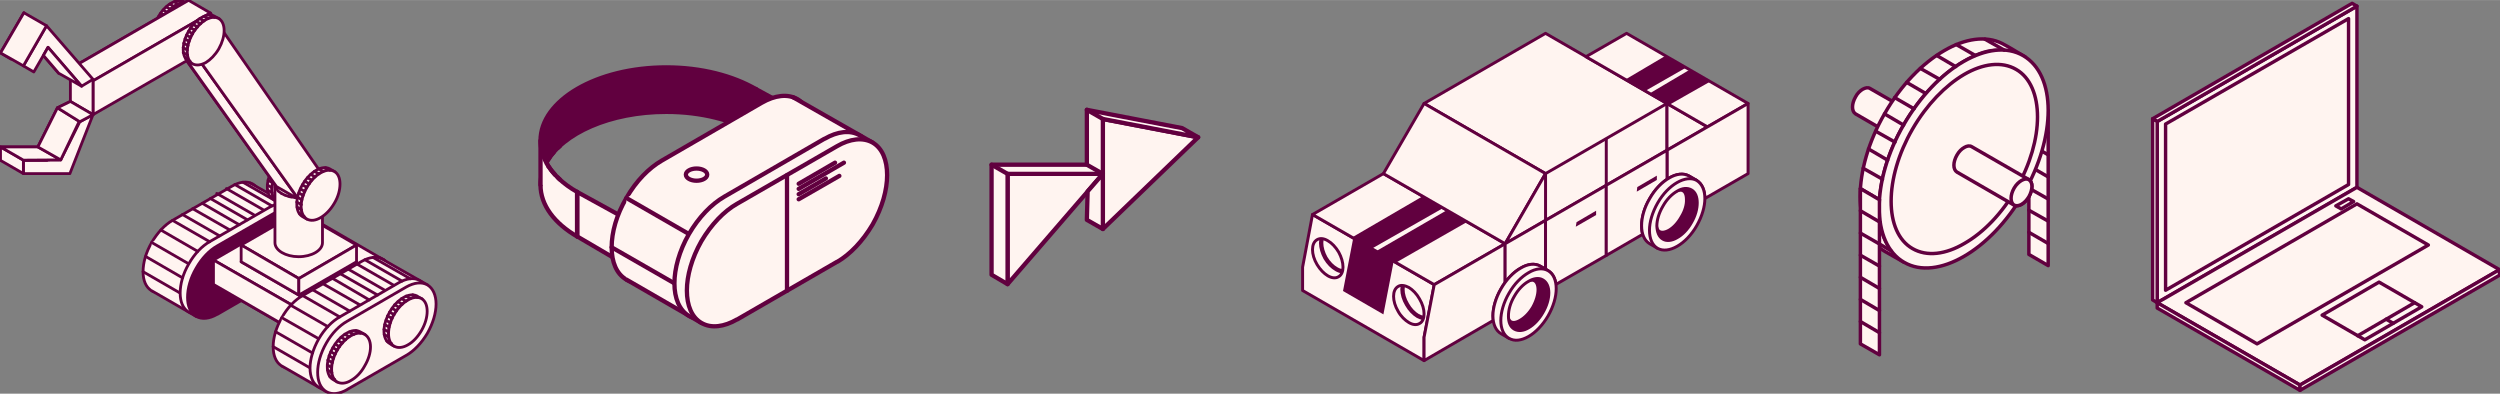 <?xml version="1.0" encoding="UTF-8"?>
<!DOCTYPE svg PUBLIC "-//W3C//DTD SVG 1.1//EN" "http://www.w3.org/Graphics/SVG/1.1/DTD/svg11.dtd">
<!-- Creator: CorelDRAW X7 -->
<svg xmlns="http://www.w3.org/2000/svg" xml:space="preserve" width="98.383mm" height="15.494mm" version="1.1" style="shape-rendering:geometricPrecision; text-rendering:geometricPrecision; image-rendering:optimizeQuality; fill-rule:evenodd; clip-rule:evenodd"
viewBox="0 0 9838 1549"
 xmlns:xlink="http://www.w3.org/1999/xlink">
 <rect x="0" y="0" width="9838" height="1549" fill="#808080" stroke="none"/>
 <defs>
  <style type="text/css">
   <![CDATA[
    .str11 {stroke:#61003F;stroke-width:16.93;stroke-linecap:round;stroke-linejoin:round}
    .str9 {stroke:#61003F;stroke-width:50.79;stroke-linecap:round;stroke-linejoin:round}
    .str17 {stroke:#61003F;stroke-width:11.65}
    .str35 {stroke:#61003F;stroke-width:13.48;stroke-linecap:round;stroke-linejoin:round}
    .str38 {stroke:#61003F;stroke-width:13.48;stroke-linecap:round;stroke-linejoin:round}
    .str37 {stroke:#61003F;stroke-width:13.48;stroke-linecap:round;stroke-linejoin:round}
    .str40 {stroke:#61003F;stroke-width:13.48;stroke-linecap:round;stroke-linejoin:round}
    .str36 {stroke:#61003F;stroke-width:13.48;stroke-linecap:round;stroke-linejoin:round}
    .str39 {stroke:#61003F;stroke-width:13.48;stroke-linecap:round;stroke-linejoin:round}
    .str52 {stroke:#61003F;stroke-width:11.1;stroke-linecap:round;stroke-linejoin:round}
    .str53 {stroke:#61003F;stroke-width:11.1;stroke-linecap:round;stroke-linejoin:round}
    .str77 {stroke:#61003F;stroke-width:11.11;stroke-linecap:round;stroke-linejoin:round}
    .str57 {stroke:#61003F;stroke-width:11.11;stroke-linecap:round;stroke-linejoin:round}
    .str90 {stroke:#61003F;stroke-width:11.11;stroke-linecap:round;stroke-linejoin:round}
    .str89 {stroke:#61003F;stroke-width:11.11;stroke-linecap:round;stroke-linejoin:round}
    .str91 {stroke:#61003F;stroke-width:11.11;stroke-linecap:round;stroke-linejoin:round}
    .str56 {stroke:#61003F;stroke-width:11.11;stroke-linecap:round;stroke-linejoin:round}
    .str58 {stroke:#61003F;stroke-width:11.11;stroke-linecap:round;stroke-linejoin:round}
    .str76 {stroke:#61003F;stroke-width:11.11;stroke-linecap:round;stroke-linejoin:round}
    .str78 {stroke:#61003F;stroke-width:11.11;stroke-linecap:round;stroke-linejoin:round}
    .str88 {stroke:#61003F;stroke-width:11.11;stroke-linecap:round;stroke-linejoin:round}
    .str45 {stroke:#61003F;stroke-width:11.11;stroke-linecap:round;stroke-linejoin:round}
    .str66 {stroke:#61003F;stroke-width:11.11;stroke-linecap:round;stroke-linejoin:round}
    .str67 {stroke:#61003F;stroke-width:11.11;stroke-linecap:round;stroke-linejoin:round}
    .str47 {stroke:#61003F;stroke-width:11.11;stroke-linecap:round;stroke-linejoin:round}
    .str51 {stroke:#61003F;stroke-width:11.11;stroke-linecap:round;stroke-linejoin:round}
    .str64 {stroke:#61003F;stroke-width:11.11;stroke-linecap:round;stroke-linejoin:round}
    .str63 {stroke:#61003F;stroke-width:11.11;stroke-linecap:round;stroke-linejoin:round}
    .str65 {stroke:#61003F;stroke-width:11.11;stroke-linecap:round;stroke-linejoin:round}
    .str48 {stroke:#61003F;stroke-width:11.11;stroke-linecap:round;stroke-linejoin:round}
    .str69 {stroke:#61003F;stroke-width:11.11;stroke-linecap:round;stroke-linejoin:round}
    .str49 {stroke:#61003F;stroke-width:11.11;stroke-linecap:round;stroke-linejoin:round}
    .str46 {stroke:#61003F;stroke-width:11.11;stroke-linecap:round;stroke-linejoin:round}
    .str54 {stroke:#61003F;stroke-width:11.11;stroke-linecap:round;stroke-linejoin:round}
    .str55 {stroke:#61003F;stroke-width:11.11;stroke-linecap:round;stroke-linejoin:round}
    .str82 {stroke:#61003F;stroke-width:11.11;stroke-linecap:round;stroke-linejoin:round}
    .str79 {stroke:#61003F;stroke-width:11.11;stroke-linecap:round;stroke-linejoin:round}
    .str70 {stroke:#61003F;stroke-width:11.11;stroke-linecap:round;stroke-linejoin:round}
    .str87 {stroke:#61003F;stroke-width:11.11;stroke-linecap:round;stroke-linejoin:round}
    .str85 {stroke:#61003F;stroke-width:11.11;stroke-linecap:round;stroke-linejoin:round}
    .str72 {stroke:#61003F;stroke-width:11.11;stroke-linecap:round;stroke-linejoin:round}
    .str84 {stroke:#61003F;stroke-width:11.11;stroke-linecap:round;stroke-linejoin:round}
    .str81 {stroke:#61003F;stroke-width:11.11;stroke-linecap:round;stroke-linejoin:round}
    .str74 {stroke:#61003F;stroke-width:11.11;stroke-linecap:round;stroke-linejoin:round}
    .str75 {stroke:#61003F;stroke-width:11.11;stroke-linecap:round;stroke-linejoin:round}
    .str59 {stroke:#61003F;stroke-width:11.11;stroke-linecap:round;stroke-linejoin:round}
    .str44 {stroke:#61003F;stroke-width:11.11;stroke-linecap:round;stroke-linejoin:round}
    .str60 {stroke:#61003F;stroke-width:11.11;stroke-linecap:round;stroke-linejoin:round}
    .str41 {stroke:#61003F;stroke-width:11.11;stroke-linecap:round;stroke-linejoin:round}
    .str42 {stroke:#61003F;stroke-width:11.11;stroke-linecap:round;stroke-linejoin:round}
    .str61 {stroke:#61003F;stroke-width:11.11;stroke-linecap:round;stroke-linejoin:round}
    .str62 {stroke:#61003F;stroke-width:11.11;stroke-linecap:round;stroke-linejoin:round}
    .str43 {stroke:#61003F;stroke-width:11.11;stroke-linecap:round;stroke-linejoin:round}
    .str86 {stroke:#61003F;stroke-width:11.11;stroke-linecap:round;stroke-linejoin:round}
    .str83 {stroke:#61003F;stroke-width:11.11;stroke-linecap:round;stroke-linejoin:round}
    .str71 {stroke:#61003F;stroke-width:11.11;stroke-linecap:round;stroke-linejoin:round}
    .str80 {stroke:#61003F;stroke-width:11.11;stroke-linecap:round;stroke-linejoin:round}
    .str73 {stroke:#61003F;stroke-width:11.11;stroke-linecap:round;stroke-linejoin:round}
    .str68 {stroke:#61003F;stroke-width:11.11;stroke-linecap:round;stroke-linejoin:round}
    .str50 {stroke:#61003F;stroke-width:11.11;stroke-linecap:round;stroke-linejoin:round}
    .str22 {stroke:#61003F;stroke-width:13.68;stroke-linecap:round;stroke-linejoin:round}
    .str33 {stroke:#61003F;stroke-width:13.68;stroke-linecap:round;stroke-linejoin:round}
    .str24 {stroke:#61003F;stroke-width:13.68;stroke-linecap:round;stroke-linejoin:round}
    .str27 {stroke:#61003F;stroke-width:13.68;stroke-linecap:round;stroke-linejoin:round}
    .str18 {stroke:#61003F;stroke-width:13.68;stroke-linecap:round;stroke-linejoin:round}
    .str20 {stroke:#61003F;stroke-width:13.68;stroke-linecap:round;stroke-linejoin:round}
    .str19 {stroke:#61003F;stroke-width:13.68;stroke-linecap:round;stroke-linejoin:round}
    .str21 {stroke:#61003F;stroke-width:13.68;stroke-linecap:round;stroke-linejoin:round}
    .str25 {stroke:#61003F;stroke-width:13.68;stroke-linecap:round;stroke-linejoin:round}
    .str26 {stroke:#61003F;stroke-width:13.68;stroke-linecap:round;stroke-linejoin:round}
    .str30 {stroke:#61003F;stroke-width:13.68;stroke-linecap:round;stroke-linejoin:round}
    .str31 {stroke:#61003F;stroke-width:13.68;stroke-linecap:round;stroke-linejoin:round}
    .str28 {stroke:#61003F;stroke-width:13.68;stroke-linecap:round;stroke-linejoin:round}
    .str29 {stroke:#61003F;stroke-width:13.68;stroke-linecap:round;stroke-linejoin:round}
    .str32 {stroke:#61003F;stroke-width:13.68;stroke-linecap:round;stroke-linejoin:round}
    .str23 {stroke:#61003F;stroke-width:13.68;stroke-linecap:round;stroke-linejoin:round}
    .str34 {stroke:#61003F;stroke-width:13.68;stroke-linecap:round;stroke-linejoin:round}
    .str7 {stroke:#61003F;stroke-width:11.65;stroke-linecap:round;stroke-linejoin:round}
    .str14 {stroke:#61003F;stroke-width:11.65;stroke-linecap:round;stroke-linejoin:round}
    .str5 {stroke:#61003F;stroke-width:11.65;stroke-linecap:round;stroke-linejoin:round}
    .str6 {stroke:#61003F;stroke-width:11.65;stroke-linecap:round;stroke-linejoin:round}
    .str4 {stroke:#61003F;stroke-width:11.65;stroke-linecap:round;stroke-linejoin:round}
    .str0 {stroke:#61003F;stroke-width:11.65;stroke-linecap:round;stroke-linejoin:round}
    .str3 {stroke:#61003F;stroke-width:11.65;stroke-linecap:round;stroke-linejoin:round}
    .str1 {stroke:#61003F;stroke-width:11.65;stroke-linecap:round;stroke-linejoin:round}
    .str2 {stroke:#61003F;stroke-width:11.65;stroke-linecap:round;stroke-linejoin:round}
    .str15 {stroke:#61003F;stroke-width:11.65;stroke-linecap:round;stroke-linejoin:round}
    .str10 {stroke:#61003F;stroke-width:11.65;stroke-linecap:round;stroke-linejoin:round}
    .str13 {stroke:#61003F;stroke-width:11.65;stroke-linecap:round;stroke-linejoin:round}
    .str12 {stroke:#61003F;stroke-width:11.65;stroke-linecap:round;stroke-linejoin:round}
    .str16 {stroke:#61003F;stroke-width:11.65;stroke-linecap:round;stroke-linejoin:round}
    .str8 {stroke:#61003F;stroke-width:11.65;stroke-linecap:round;stroke-linejoin:round}
    .fil1 {fill:none}
    .fil3 {fill:#61003F}
    .fil0 {fill:#FFF4F0}
    .fil2 {fill:white}
    .fil4 {fill:#61003F;fill-rule:nonzero}
   ]]>
  </style>
      <clipPath id="id0">
       <path d="M6600 935c-20,12 -41,15 -56,6 -16,-9 -23,-28 -24,-52 0,-23 8,-51 24,-78 15,-27 35,-47 56,-59 20,-12 40,-14 56,-5 16,9 23,28 23,51 0,23 -7,51 -23,78 -15,27 -36,48 -56,59z"/>
      </clipPath>
     <clipPath id="id1">
      <path d="M5225 1085c15,9 31,11 42,4 12,-6 18,-21 18,-38 0,-18 -6,-39 -17,-59 -12,-20 -27,-36 -43,-45 -15,-9 -30,-11 -42,-4 -12,7 -18,21 -18,39 0,18 6,39 18,59 12,20 27,35 42,44z"/>
     </clipPath>
     <clipPath id="id2">
      <path d="M5544 1269c15,9 30,11 42,4 12,-6 18,-21 18,-38 0,-18 -6,-39 -18,-59 -11,-20 -27,-36 -42,-45 -15,-8 -31,-11 -42,-4 -12,7 -18,21 -18,39 0,18 6,39 18,59 11,20 27,35 42,44z"/>
     </clipPath>
     <clipPath id="id3">
      <path d="M6015 1290c-20,12 -40,14 -56,5 -16,-9 -23,-28 -23,-51 0,-24 7,-51 23,-78 15,-27 36,-48 56,-59 20,-12 41,-15 56,-6 16,9 24,28 24,51 0,24 -8,52 -24,79 -15,26 -35,47 -56,59z"/>
     </clipPath>
 </defs>
 <g id="Layer_x0020_1">
  <g id="_2595059448608">
   <g>
    <g>
     <g>
      <polygon class="fil0 str0" points="5604,407 6082,683 6560,407 6560,591 6082,867 6082,683 6560,407 6082,131 "/>
      <g>
       <g>
        <polygon class="fil0 str1" points="5126,1143 5126,1051 5165,844 5644,1120 5604,1327 5604,1419 "/>
        <polygon class="fil0 str1" points="5165,844 5644,1120 5923,959 5444,683 "/>
        <path class="fil0 str2" d="M5644 1120l-40 207 0 92 272 -158c0,-5 -1,-12 -1,-18 0,-32 11,-71 32,-107 5,-9 10,-17 16,-24l0 -153 -279 161z"/>
        <polygon class="fil0 str1" points="5604,407 5444,683 5923,959 6082,683 "/>
        <polygon class="fil0 str1" points="5923,959 6082,683 6082,867 "/>
        <polygon class="fil0 str1" points="6560,591 6560,407 6719,499 "/>
        <polygon class="fil0 str1" points="6241,223 6719,499 6879,407 6401,131 "/>
        <path class="fil0 str3" d="M6560 591l0 114c3,-2 6,-3 9,-5 27,-16 55,-20 77,-8l31 18 0 0c21,13 32,39 32,71l170 -98 0 -276 -319 184z"/>
        <path class="fil0 str4" d="M5923 959l0 153c18,-25 39,-45 61,-57 28,-17 56,-20 77,-8l21 12 0 -192 -159 92z"/>
       </g>
       <path class="fil0 str5" d="M6082 867l0 192 10 6 0 0c18,10 28,30 31,54l198 -114 0 -276 -239 138z"/>
       <path class="fil0 str6" d="M6321 729l0 276 143 -83c-3,-10 -4,-21 -4,-34 0,-32 10,-70 32,-107 19,-33 43,-59 68,-76l0 -114 -239 138z"/>
      </g>
     </g>
     <g>
      <path class="fil0 str7" d="M6569 951c-13,8 -27,13 -39,15l-7 11 -31 -18c-21,-12 -32,-38 -32,-71 0,-32 10,-70 32,-107 21,-37 49,-65 77,-81 27,-16 55,-20 77,-8l31 18 -7 12c5,12 8,26 8,41 0,32 -11,70 -32,107 -21,37 -49,65 -77,81z"/>
      <path class="fil0 str8" d="M6600 969c-28,16 -56,20 -77,8 -21,-12 -32,-38 -32,-71 0,-32 11,-70 32,-107 21,-37 49,-65 77,-81 28,-16 56,-20 77,-8 21,13 32,39 32,71 0,32 -11,70 -32,107 -21,37 -49,65 -77,81z"/>
     </g>
     <path class="fil0" d="M6600 935c-20,12 -41,15 -56,6 -16,-9 -23,-28 -24,-52 0,-23 8,-51 24,-78 15,-27 35,-47 56,-59 20,-12 40,-14 56,-5 16,9 23,28 23,51 0,23 -7,51 -23,78 -15,27 -36,48 -56,59z"/>
     <g style="clip-path:url(#id0)">
      <g>
       <path id="1" class="fil1 str9" d="M6577 923c-20,11 -40,14 -56,5 -16,-9 -23,-28 -23,-51 0,-24 7,-52 23,-79 15,-26 36,-47 56,-59 20,-11 41,-14 56,-5 16,9 23,28 23,51 1,24 -7,52 -23,78 -15,27 -35,48 -56,60z"/>
      </g>
     </g>
     <path class="fil1 str10" d="M6600 935c-20,12 -41,15 -56,6 -16,-9 -23,-28 -24,-52 0,-23 8,-51 24,-78 15,-27 35,-47 56,-59 20,-12 40,-14 56,-5 16,9 23,28 23,51 0,23 -7,51 -23,78 -15,27 -36,48 -56,59z"/>
    </g>
    <path class="fil0" d="M5225 1085c15,9 31,11 42,4 12,-6 18,-21 18,-38 0,-18 -6,-39 -17,-59 -12,-20 -27,-36 -43,-45 -15,-9 -30,-11 -42,-4 -12,7 -18,21 -18,39 0,18 6,39 18,59 12,20 27,35 42,44z"/>
    <g style="clip-path:url(#id1)">
     <g>
      <path id="1" class="fil1 str11" d="M5259 1059c15,9 30,11 42,4 12,-6 17,-21 17,-38 1,-18 -5,-39 -17,-59 -12,-20 -27,-36 -42,-45 -15,-8 -31,-11 -42,-4 -12,7 -18,21 -18,39 0,18 6,39 17,59 12,20 27,35 43,44z"/>
     </g>
    </g>
    <path class="fil1 str12" d="M5225 1085c15,9 31,11 42,4 12,-6 18,-21 18,-38 0,-18 -6,-39 -17,-59 -12,-20 -27,-36 -43,-45 -15,-9 -30,-11 -42,-4 -12,7 -18,21 -18,39 0,18 6,39 18,59 12,20 27,35 42,44z"/>
    <path class="fil0" d="M5544 1269c15,9 30,11 42,4 12,-6 18,-21 18,-38 0,-18 -6,-39 -18,-59 -11,-20 -27,-36 -42,-45 -15,-8 -31,-11 -42,-4 -12,7 -18,21 -18,39 0,18 6,39 18,59 11,20 27,35 42,44z"/>
    <g style="clip-path:url(#id2)">
     <g>
      <path id="1" class="fil1 str11" d="M5579 1243c15,8 30,11 42,4 12,-7 18,-21 18,-39 0,-18 -6,-39 -18,-59 -11,-20 -27,-35 -42,-44 -15,-9 -31,-11 -42,-4 -12,6 -18,21 -18,38 0,18 6,39 18,59 11,20 27,36 42,45z"/>
     </g>
    </g>
    <path class="fil1 str13" d="M5544 1269c15,9 30,11 42,4 12,-6 18,-21 18,-38 0,-18 -6,-39 -18,-59 -11,-20 -27,-36 -42,-45 -15,-8 -31,-11 -42,-4 -12,7 -18,21 -18,39 0,18 6,39 18,59 11,20 27,35 42,44z"/>
    <g>
     <path class="fil0 str14" d="M5984 1306c-13,8 -27,13 -39,14l-7 11 -31 -18c-21,-12 -32,-38 -32,-70 0,-32 11,-71 32,-107 21,-37 49,-65 77,-81 28,-17 56,-20 77,-8l31 18 -6 11c4,12 7,26 7,42 0,32 -11,70 -32,107 -21,36 -49,65 -77,81z"/>
     <path class="fil0 str15" d="M6015 1324c-28,16 -55,20 -77,7 -21,-12 -32,-38 -32,-70 0,-32 11,-71 32,-107 21,-37 49,-65 77,-81 28,-17 56,-20 77,-8 21,12 32,38 32,71 0,32 -11,70 -32,107 -21,36 -49,65 -77,81z"/>
    </g>
    <path class="fil2" d="M6015 1290c-20,12 -40,14 -56,5 -16,-9 -23,-28 -23,-51 0,-24 7,-51 23,-78 15,-27 36,-48 56,-59 20,-12 41,-15 56,-6 16,9 24,28 24,51 0,24 -8,52 -24,79 -15,26 -35,47 -56,59z"/>
    <g style="clip-path:url(#id3)">
     <g>
      <path id="1" class="fil0 str9" d="M5992 1277c-20,12 -40,15 -56,6 -15,-9 -23,-28 -23,-52 0,-23 8,-51 23,-78 16,-27 36,-48 56,-59 20,-12 41,-15 56,-6 16,9 24,28 24,52 0,23 -8,51 -23,78 -16,27 -36,47 -57,59z"/>
     </g>
    </g>
    <path class="fil1 str16" d="M6015 1290c-20,12 -40,14 -56,5 -16,-9 -23,-28 -23,-51 0,-24 7,-51 23,-78 15,-27 36,-48 56,-59 20,-12 41,-15 56,-6 16,9 24,28 24,51 0,24 -8,52 -24,79 -15,26 -35,47 -56,59z"/>
    <g>
     <polygon class="fil3" points="5285,1145 5285,1145 5325,938 5484,1030 5444,1237 5444,1237 "/>
     <polygon class="fil3" points="6204,874 6201,892 6281,846 6281,829 "/>
     <polygon class="fil3" points="6443,736 6441,754 6520,708 6520,691 "/>
     <polygon class="fil3" points="5397,979 5319,935 5597,773 5678,819 "/>
     <polygon class="fil3" points="5492,1034 5414,989 5692,828 5772,874 "/>
     <polygon class="fil3" points="6472,359 6394,314 6553,220 6633,267 "/>
     <polygon class="fil3" points="6566,414 6489,369 6648,275 6728,322 "/>
    </g>
    <line class="fil1 str17" x1="6321" y1="729" x2="6321" y2= "545" />
   </g>
   <g>
    <g>
     <polygon class="fil0 str18" points="7984,1001 7984,391 8060,434 8060,1045 "/>
     <line class="fil1 str18" x1="7984" y1="478" x2="8060" y2= "522" />
     <line class="fil1 str18" x1="7984" y1="565" x2="8060" y2= "609" />
     <line class="fil1 str18" x1="7984" y1="652" x2="8060" y2= "696" />
     <line class="fil1 str19" x1="7984" y1="740" x2="8060" y2= "783" />
     <line class="fil1 str20" x1="7984" y1="827" x2="8060" y2= "870" />
     <line class="fil1 str21" x1="7984" y1="914" x2="8060" y2= "958" />
    </g>
    <path class="fil0 str22" d="M7302 448c-8,-5 -12,-15 -12,-27 0,-12 4,-26 12,-40 7,-14 18,-24 28,-30 11,-6 21,-8 29,-3l225 129c0,0 0,1 1,1 8,4 12,14 12,26 0,12 -4,27 -12,40 -8,14 -19,25 -29,31 -11,6 -21,7 -29,3l-225 -130z"/>
    <path class="fil0 str23" d="M7556 575c-11,6 -21,7 -29,3 -8,-5 -12,-15 -12,-27 0,-12 4,-26 12,-40 8,-14 18,-24 29,-30 10,-6 21,-8 29,-3 8,4 12,14 12,26 0,12 -4,27 -12,40 -8,14 -19,25 -29,31z"/>
    <g>
     <path class="fil0" d="M7879 171l0 0 0 0zm-462 818l76 43 -76 -43zm0 0c-65,-38 -97,-117 -97,-216 0,-98 32,-215 97,-327 64,-112 149,-198 234,-247 82,-48 164,-60 228,-28 29,15 62,36 91,53 -93,-41 -151,-35 -243,18 -85,49 -170,136 -235,248 -65,112 -97,229 -97,327 0,99 22,156 98,215 -25,-15 -51,-29 -76,-43z"/>
     <path id="1" class="fil1 str24" d="M7879 171l0 0m-462 818l76 43m-76 -43c-65,-38 -97,-117 -97,-216 0,-98 32,-215 97,-327 64,-112 149,-198 234,-247 82,-48 164,-60 228,-28 29,15 62,36 91,53 -93,-41 -151,-35 -243,18 -85,49 -170,136 -235,248 -65,112 -97,229 -97,327 0,99 22,156 98,215 -25,-15 -51,-29 -76,-43z"/>
    </g>
    <path class="fil0 str25" d="M7728 1009c-85,49 -170,61 -235,23 -65,-37 -98,-117 -98,-215 0,-98 32,-215 97,-327 65,-112 150,-199 235,-248 85,-49 170,-61 235,-23 65,38 98,117 98,215 0,98 -32,215 -97,327 -65,113 -150,199 -235,248z"/>
    <line class="fil1 str26" x1="7362" y1="940" x2="7442" y2= "987" />
    <line class="fil1 str27" x1="7324" y1="831" x2="7399" y2= "875" />
    <line class="fil1 str27" x1="7321" y1="742" x2="7396" y2= "786" />
    <line class="fil1 str27" x1="7332" y1="662" x2="7408" y2= "705" />
    <line class="fil1 str27" x1="7353" y1="586" x2="7428" y2= "630" />
    <line class="fil1 str27" x1="7381" y1="516" x2="7457" y2= "559" />
    <line class="fil1 str27" x1="7416" y1="448" x2="7491" y2= "492" />
    <line class="fil1 str27" x1="7456" y1="384" x2="7532" y2= "428" />
    <line class="fil1 str27" x1="7503" y1="324" x2="7577" y2= "367" />
    <line class="fil1 str27" x1="7557" y1="269" x2="7633" y2= "312" />
    <line class="fil1 str27" x1="7621" y1="218" x2="7696" y2= "262" />
    <line class="fil1 str27" x1="7698" y1="175" x2="7773" y2= "218" />
    <line class="fil1 str27" x1="7811" y1="154" x2="7887" y2= "197" />
    <g>
     <polygon class="fil0 str28" points="7321,1353 7321,742 7396,786 7396,1396 "/>
     <line class="fil1 str28" x1="7321" y1="829" x2="7396" y2= "873" />
     <line class="fil1 str28" x1="7321" y1="917" x2="7396" y2= "960" />
     <line class="fil1 str28" x1="7321" y1="1004" x2="7396" y2= "1047" />
     <line class="fil1 str29" x1="7321" y1="1091" x2="7396" y2= "1135" />
     <line class="fil1 str30" x1="7321" y1="1178" x2="7396" y2= "1222" />
     <line class="fil1 str31" x1="7321" y1="1265" x2="7396" y2= "1309" />
    </g>
    <path class="fil0 str32" d="M7730 958c-73,43 -147,53 -204,20 -56,-32 -84,-101 -84,-186 0,-86 28,-187 84,-284 56,-97 130,-172 203,-215 74,-43 148,-53 205,-20 56,32 84,102 84,187 0,85 -28,186 -84,283 -56,98 -130,173 -204,215z"/>
    <path class="fil0 str33" d="M7701 677c-8,-5 -12,-15 -12,-27 0,-12 4,-26 12,-40 8,-14 18,-24 29,-30 10,-6 21,-8 29,-3l224 129c0,1 1,1 1,1 8,5 12,14 12,26 0,12 -4,27 -12,41 -8,13 -18,24 -29,30 -10,6 -21,7 -29,3l-225 -130z"/>
    <path class="fil0 str34" d="M7955 804c-10,6 -21,7 -29,3 -8,-5 -12,-15 -12,-27 0,-12 4,-26 12,-40 8,-14 19,-24 29,-30 11,-6 21,-8 29,-3 8,5 12,14 12,26 0,12 -4,27 -12,41 -8,13 -18,24 -29,30z"/>
   </g>
   <g id="_2595057234048">
    <polygon class="fil0 str35" points="8489,1191 9275,737 9275,24 8489,478 "/>
    <polygon class="fil0 str36" points="8489,478 9275,24 9256,13 8471,467 "/>
    <g>
     <polygon class="fil0 str35" points="9051,1515 8489,1191 9275,737 9836,1061 "/>
     <polygon class="fil0 str35" points="9275,802 8602,1191 8882,1353 9556,964 "/>
     <polygon class="fil0 str37" points="9250,1175 9138,1240 9306,1337 9418,1272 9418,1272 9418,1272 9530,1207 9362,1110 "/>
     <line class="fil1 str38" x1="9278" y1="1321" x2="9502" y2= "1191" />
     <line class="fil1 str38" x1="9418" y1="1272" x2="9390" y2= "1256" />
     <polygon class="fil0 str39" points="9242,782 9192,810 9213,822 9262,793 "/>
     <polygon class="fil0 str40" points="8522,1142 9242,726 9242,73 8522,488 "/>
     <polygon class="fil0 str36" points="8489,478 8489,1191 8471,1180 8471,467 "/>
     <polygon class="fil0 str36" points="8489,1191 9051,1515 9051,1536 8489,1212 "/>
     <polygon class="fil0 str36" points="9051,1515 9836,1061 9836,1083 9051,1536 "/>
    </g>
   </g>
   <g id="_2595057192864">
    <polygon class="fil0 str11" points="4340,901 4340,468 4715,540 "/>
    <polygon class="fil0 str11" points="3965,1118 4340,684 3965,684 "/>
    <polygon class="fil0 str11" points="3965,684 3965,1118 3902,1081 3902,648 4277,648 4277,432 4652,504 4715,540 4340,468 4340,684 "/>
    <polygon class="fil0 str11" points="4340,684 4340,901 4277,865 4280,753 "/>
    <line class="fil1 str11" x1="4277" y1="648" x2="4340" y2= "684" />
    <line class="fil1 str11" x1="3902" y1="648" x2="3965" y2= "684" />
    <line class="fil1 str11" x1="4277" y1="432" x2="4340" y2= "468" />
   </g>
   <g id="_2595057186208">
    <polygon class="fil3 str11" points="2974,524 2974,350 3136,438 3136,619 "/>
    <polygon class="fil0 str11" points="2271,930 2271,755 2433,844 2433,1025 "/>
    <path class="fil0 str11" d="M2272 931c-90,-52 -145,-124 -145,-203 0,-31 8,-60 23,-88 24,44 66,84 121,115l0 0 0 175 1 1zm-122 -291c4,-7 8,-14 13,-20 -5,6 -9,13 -13,20zm17 -27c4,-5 8,-9 12,-14 -4,5 -8,9 -12,14zm28 -31c3,-2 5,-5 8,-7 -3,2 -5,5 -8,7z"/>
    <polygon class="fil0" points="2127,593 2150,594 2150,644 2153,648 2150,654 2150,728 2129,727 "/>
    <path class="fil3 str11" d="M2622 265c138,0 262,33 352,85l0 175c-90,-52 -214,-85 -352,-85 -221,0 -408,84 -472,200 -15,-27 -23,-57 -23,-87 0,-159 222,-288 495,-288zm-419 441c-3,-3 -5,-5 -8,-8 3,3 5,5 8,8zm-19 -19c-6,-7 -12,-13 -17,-20 5,7 11,13 17,20zm-21 -26c-5,-7 -9,-13 -13,-20 4,7 8,13 13,20z"/>
    <line class="fil1 str11" x1="2127" y1="553" x2="2127" y2= "728" />
    <line class="fil1 str11" x1="2271" y1="755" x2="2271" y2= "930" />
    <line class="fil1 str11" x1="2974" y1="350" x2="2974" y2= "526" />
    <path class="fil0 str11" d="M2605 1087c-51,29 -101,36 -140,13 -39,-22 -58,-69 -58,-127 0,-59 19,-128 58,-194 38,-67 89,-118 139,-147l0 0 394 -228 0 0c51,-29 101,-36 140,-14 38,23 58,70 58,128 0,58 -19,127 -58,194 -38,67 -89,118 -139,147l0 0 0 0 -394 227 0 1z"/>
    <polygon class="fil0" points="2465,779 3138,390 3434,561 2761,1271 2465,1100 "/>
    <line class="fil1 str11" x1="2465" y1="779" x2="2760" y2= "949" />
    <line class="fil1 str11" x1="2407" y1="973" x2="2703" y2= "1143" />
    <line class="fil1 str11" x1="2465" y1="1100" x2="2761" y2= "1271" />
    <line class="fil1 str11" x1="3120" y1="382" x2="3434" y2= "561" />
    <path class="fil0 str11" d="M2851 1229c-50,29 -101,36 -140,14 -38,-23 -57,-70 -57,-128 0,-58 19,-128 57,-194 39,-67 89,-118 139,-147l0 0 394 -228 1 0c50,-29 101,-36 139,-13 39,22 58,69 58,127 0,58 -19,128 -57,194 -39,67 -89,118 -140,147l0 0 0 0 -393 228 -1 0z"/>
    <path class="fil0 str11" d="M2900 1257c-50,29 -101,36 -139,14 -39,-22 -58,-69 -58,-128 0,-58 19,-127 57,-194 39,-66 89,-118 140,-147l0 0 394 -227 0 0c50,-29 101,-36 140,-14 38,22 57,69 57,128 0,58 -19,127 -57,194 -39,66 -89,118 -139,147l-1 0 0 0 -393 227 -1 0z"/>
    <line class="fil1 str11" x1="3097" y1="689" x2="3097" y2= "1144" />
    <ellipse class="fil0 str11" cx="2741" cy="687" rx="42" ry="24"/>
    <line class="fil1 str11" x1="3143" y1="723" x2="3286" y2= "640" />
    <line class="fil1 str11" x1="3143" y1="743" x2="3321" y2= "640" />
    <line class="fil1 str11" x1="3143" y1="764" x2="3250" y2= "702" />
    <line class="fil1 str11" x1="3143" y1="784" x2="3303" y2= "692" />
   </g>
   <g id="_2595059449024">
    <path class="fil0 str41" d="M680 1136c-30,17 -60,21 -83,8 -23,-13 -34,-41 -34,-75 0,-35 11,-76 34,-115 23,-39 52,-70 82,-87l0 0 233 -134 0 0c30,-18 60,-22 83,-9 23,14 34,41 34,76 0,34 -11,75 -34,115 -23,39 -53,69 -82,86l-1 1 0 0 -232 134 0 0z"/>
    <polygon class="fil0" points="597,954 995,724 1170,825 772,1245 597,1144 "/>
    <line class="fil1 str42" x1="597" y1="954" x2="772" y2= "1055" />
    <line class="fil1 str42" x1="563" y1="1069" x2="738" y2= "1170" />
    <line class="fil1 str42" x1="597" y1="1144" x2="772" y2= "1245" />
    <line class="fil1 str42" x1="984" y1="720" x2="1170" y2= "825" />
    <path class="fil0 str43" d="M825 1220c-30,17 -59,21 -82,8 -23,-13 -34,-41 -34,-75 0,-35 11,-76 34,-115 22,-39 52,-70 82,-87l0 0 233 -134 0 0c30,-18 60,-22 83,-8 22,13 34,41 34,75 0,34 -12,75 -34,115 -23,39 -53,69 -83,87l0 0 0 0 -232 134 -1 0z"/>
    <path class="fil3 str44" d="M854 1237c-29,17 -59,21 -82,8 -23,-13 -34,-41 -34,-75 0,-35 11,-76 34,-115 22,-39 52,-70 82,-87l0 0 233 -134 0 -1c30,-17 60,-21 83,-8 22,14 34,41 34,76 0,34 -11,75 -34,115 -23,39 -53,69 -82,86l-1 1 0 0 -232 134 -1 0z"/>
    <line class="fil1 str45" x1="573" y1="1009" x2="718" y2= "1093" />
    <line class="fil1 str45" x1="633" y1="905" x2="778" y2= "989" />
    <line class="fil1 str45" x1="679" y1="867" x2="825" y2= "951" />
    <line class="fil1 str45" x1="796" y1="800" x2="941" y2= "884" />
    <line class="fil1 str45" x1="956" y1="717" x2="1103" y2= "801" />
    <line class="fil1 str46" x1="924" y1="726" x2="1070" y2= "810" />
    <line class="fil1 str47" x1="891" y1="742" x2="1037" y2= "826" />
    <line class="fil1 str48" x1="853" y1="761" x2="999" y2= "845" />
    <line class="fil1 str49" x1="828" y1="781" x2="974" y2= "865" />
    <line class="fil1 str50" x1="758" y1="821" x2="903" y2= "904" />
    <line class="fil1 str51" x1="718" y1="844" x2="864" y2= "928" />
    <polygon class="fil0 str52" points="1176,1313 840,1119 1176,926 1511,1119 "/>
    <polygon class="fil0 str53" points="1176,1216 840,1023 1176,829 1511,1023 "/>
    <polygon class="fil0 str53" points="1176,1216 840,1023 840,1119 1176,1313 "/>
    <polygon class="fil0 str53" points="1176,1313 1176,1216 1511,1023 1511,1119 "/>
    <polygon class="fil0 str54" points="1176,1161 949,1030 1176,899 1403,1030 "/>
    <polygon class="fil0 str55" points="1176,1096 949,964 1176,833 1403,964 "/>
    <polygon class="fil0 str55" points="1176,1096 949,964 949,1030 1176,1161 "/>
    <polygon class="fil0 str55" points="1176,1161 1176,1096 1403,964 1403,1030 "/>
    <g>
     <path class="fil0" d="M724 6l0 0 0 0zm-101 178l17 10 -17 -10zm0 0c-14,-8 -21,-25 -21,-47 0,-21 7,-47 21,-71 14,-25 33,-44 51,-54 18,-11 36,-13 50,-6 6,3 14,8 20,11 -20,-9 -33,-7 -53,4 -19,11 -37,30 -51,54 -15,25 -22,50 -22,72 0,21 5,34 22,47 -6,-4 -11,-7 -17,-10z"/>
     <path id="1" class="fil1 str56" d="M724 6l0 0m-101 178l17 10m-17 -10c-14,-8 -21,-25 -21,-47 0,-21 7,-47 21,-71 14,-25 33,-44 51,-54 18,-11 36,-13 50,-6 6,3 14,8 20,11 -20,-9 -33,-7 -53,4 -19,11 -37,30 -51,54 -15,25 -22,50 -22,72 0,21 5,34 22,47 -6,-4 -11,-7 -17,-10z"/>
    </g>
    <path class="fil0 str57" d="M691 189c-18,10 -37,13 -51,5 -15,-8 -22,-26 -22,-47 0,-22 7,-47 22,-72 14,-24 32,-43 51,-54 18,-11 37,-13 51,-5 14,8 22,26 22,47 0,22 -8,47 -22,72 -14,24 -32,43 -51,54z"/>
    <line class="fil1 str58" x1="612" y1="174" x2="630" y2= "184" />
    <line class="fil1 str58" x1="603" y1="150" x2="619" y2= "159" />
    <line class="fil1 str58" x1="602" y1="130" x2="619" y2= "140" />
    <line class="fil1 str58" x1="605" y1="113" x2="621" y2= "122" />
    <line class="fil1 str58" x1="609" y1="96" x2="626" y2= "106" />
    <line class="fil1 str58" x1="615" y1="81" x2="632" y2= "90" />
    <line class="fil1 str58" x1="623" y1="66" x2="639" y2= "76" />
    <line class="fil1 str58" x1="632" y1="52" x2="648" y2= "62" />
    <line class="fil1 str58" x1="642" y1="39" x2="658" y2= "48" />
    <line class="fil1 str58" x1="654" y1="27" x2="670" y2= "36" />
    <line class="fil1 str58" x1="668" y1="16" x2="684" y2= "25" />
    <line class="fil1 str58" x1="685" y1="7" x2="701" y2= "16" />
    <line class="fil1 str58" x1="709" y1="2" x2="726" y2= "11" />
    <path class="fil0 str59" d="M1191 1432c-29,17 -59,21 -82,8 -23,-13 -34,-41 -34,-76 0,-34 11,-75 34,-114 22,-40 52,-70 82,-87l0 0 233 -135 0 0c30,-17 60,-21 83,-8 23,13 34,41 34,75 0,35 -11,76 -34,115 -23,40 -53,70 -82,87l-1 0 0 0 -232 134 -1 1z"/>
    <polygon class="fil0" points="1109,1250 1507,1020 1682,1121 1284,1541 1109,1440 "/>
    <line class="fil1 str60" x1="1109" y1="1250" x2="1284" y2= "1350" />
    <line class="fil1 str60" x1="1075" y1="1364" x2="1250" y2= "1465" />
    <line class="fil1 str60" x1="1109" y1="1440" x2="1284" y2= "1541" />
    <line class="fil1 str60" x1="1496" y1="1015" x2="1682" y2= "1121" />
    <path class="fil0 str61" d="M1337 1516c-30,17 -60,21 -82,8 -23,-13 -35,-41 -35,-76 0,-34 12,-75 34,-114 23,-40 53,-70 83,-87l0 0 233 -135 0 0c30,-17 60,-21 82,-8 23,13 35,41 35,76 0,34 -12,75 -34,114 -23,40 -53,70 -83,87l0 0 0 0 -233 135 0 0z"/>
    <path class="fil0 str62" d="M1366 1533c-30,17 -59,21 -82,8 -23,-14 -34,-41 -34,-76 0,-34 11,-75 34,-115 22,-39 52,-69 82,-86l0 0 233 -135 0 0c30,-17 60,-21 83,-8 22,13 34,41 34,75 0,35 -12,76 -34,115 -23,39 -53,70 -83,87l0 0 0 0 -232 134 -1 1z"/>
    <line class="fil1 str63" x1="1084" y1="1305" x2="1230" y2= "1389" />
    <line class="fil1 str63" x1="1144" y1="1201" x2="1290" y2= "1285" />
    <line class="fil1 str63" x1="1191" y1="1163" x2="1337" y2= "1247" />
    <line class="fil1 str63" x1="1308" y1="1095" x2="1453" y2= "1180" />
    <line class="fil1 str63" x1="1468" y1="1013" x2="1615" y2= "1097" />
    <line class="fil1 str64" x1="1436" y1="1022" x2="1582" y2= "1106" />
    <line class="fil1 str65" x1="1403" y1="1038" x2="1549" y2= "1122" />
    <line class="fil1 str66" x1="1365" y1="1056" x2="1511" y2= "1140" />
    <line class="fil1 str67" x1="1339" y1="1077" x2="1486" y2= "1161" />
    <line class="fil1 str68" x1="1270" y1="1116" x2="1415" y2= "1199" />
    <line class="fil1 str69" x1="1230" y1="1140" x2="1376" y2= "1224" />
    <g>
     <path class="fil0" d="M1181 597l0 0 0 0zm-106 187l17 11 -17 -11zm0 0c-15,-8 -23,-26 -23,-49 0,-23 8,-49 23,-75 14,-26 34,-46 54,-57 18,-11 37,-14 52,-6 7,3 14,8 21,12 -22,-10 -35,-8 -56,4 -20,11 -39,31 -54,57 -15,26 -22,52 -22,75 0,23 5,36 22,50 -6,-4 -12,-7 -17,-11z"/>
     <path id="1" class="fil1 str70" d="M1181 597l0 0m-106 187l17 11m-17 -11c-15,-8 -23,-26 -23,-49 0,-23 8,-49 23,-75 14,-26 34,-46 54,-57 18,-11 37,-14 52,-6 7,3 14,8 21,12 -22,-10 -35,-8 -56,4 -20,11 -39,31 -54,57 -15,26 -22,52 -22,75 0,23 5,36 22,50 -6,-4 -12,-7 -17,-11z"/>
    </g>
    <path class="fil0 str71" d="M1146 789c-19,11 -39,14 -54,6 -15,-9 -22,-27 -22,-50 0,-23 7,-49 22,-75 15,-26 34,-46 54,-57 19,-11 39,-14 54,-5 15,8 22,26 22,49 0,23 -7,49 -22,75 -15,26 -34,46 -54,57z"/>
    <line class="fil1 str72" x1="1063" y1="774" x2="1082" y2= "785" />
    <line class="fil1 str72" x1="1053" y1="748" x2="1071" y2= "758" />
    <line class="fil1 str72" x1="1052" y1="728" x2="1070" y2= "738" />
    <line class="fil1 str72" x1="1055" y1="709" x2="1072" y2= "719" />
    <line class="fil1 str72" x1="1060" y1="692" x2="1077" y2= "702" />
    <line class="fil1 str72" x1="1066" y1="676" x2="1084" y2= "686" />
    <line class="fil1 str72" x1="1074" y1="660" x2="1092" y2= "670" />
    <line class="fil1 str72" x1="1084" y1="646" x2="1101" y2= "656" />
    <line class="fil1 str72" x1="1094" y1="632" x2="1111" y2= "642" />
    <line class="fil1 str72" x1="1107" y1="619" x2="1124" y2= "629" />
    <line class="fil1 str72" x1="1121" y1="607" x2="1139" y2= "617" />
    <line class="fil1 str72" x1="1139" y1="598" x2="1156" y2= "607" />
    <line class="fil1 str72" x1="1165" y1="592" x2="1183" y2= "603" />
    <path class="fil0 str73" d="M1269 955c0,30 -42,55 -94,55 -51,0 -93,-25 -93,-55l0 -232c0,-30 42,-54 93,-54 52,0 94,24 94,54l0 232z"/>
    <g>
     <path class="fil0" d="M1175 669c52,0 94,24 94,54 0,30 -42,55 -94,55 -51,0 -93,-25 -93,-55 0,-30 42,-54 93,-54z"/>
     <path id="1" class="fil4" d="M1274 723l-11 0 0 0 0 -2 0 -2 -1 -2 0 -3 -1 -2 -1 -2 -2 -2 -1 -2 -2 -3 -2 -2 -2 -2 -2 -2 -2 -2 -3 -2 -3 -1 -2 -2 -3 -2 -4 -1 -3 -2 -4 -1 -3 -2 -4 -1 -4 -1 -4 -1 -4 -1 -4 -1 -4 -1 -5 0 -4 -1 -5 0 -4 0 -5 0 0 -11 5 0 5 0 5 0 5 1 4 0 5 1 5 1 4 1 4 1 5 1 4 2 4 1 3 2 4 2 4 1 3 2 3 2 4 2 3 3 2 2 3 2 3 3 2 2 2 3 2 3 1 3 2 3 1 3 1 3 1 3 0 3 0 3 0 0zm-99 60l0 -11 0 0 5 0 4 0 5 0 4 -1 5 0 4 -1 4 -1 4 -1 4 -1 4 -1 4 -1 4 -2 3 -1 3 -2 4 -1 3 -2 2 -2 3 -2 3 -1 2 -2 2 -2 2 -2 2 -3 2 -2 1 -2 2 -2 1 -2 1 -2 0 -3 1 -2 0 -2 0 -3 11 0 0 4 0 3 -1 3 -1 3 -1 3 -2 3 -1 3 -2 3 -2 2 -2 3 -3 3 -3 2 -2 2 -3 2 -4 3 -3 2 -3 1 -4 2 -4 2 -3 2 -4 1 -4 1 -5 2 -4 1 -4 1 -5 1 -5 0 -4 1 -5 1 -5 0 -5 0 -5 0 0 0zm-99 -60l11 0 0 0 0 3 1 2 0 2 1 3 1 2 1 2 1 2 2 2 1 2 2 3 2 2 2 2 3 2 2 1 3 2 3 2 3 2 3 1 3 2 4 1 4 2 3 1 4 1 4 1 4 1 4 1 5 1 4 0 4 1 5 0 5 0 4 0 0 11 -5 0 -5 0 -5 0 -4 -1 -5 -1 -5 0 -4 -1 -5 -1 -4 -1 -4 -2 -4 -1 -4 -1 -4 -2 -4 -2 -3 -2 -4 -1 -3 -2 -3 -3 -3 -2 -3 -2 -3 -2 -2 -3 -2 -3 -2 -2 -2 -3 -2 -3 -1 -3 -2 -3 -1 -3 0 -3 -1 -3 0 -4 0 0zm99 -59l0 11 0 0 -4 0 -5 0 -5 0 -4 1 -4 0 -5 1 -4 1 -4 1 -4 1 -4 1 -3 1 -4 2 -4 1 -3 2 -3 1 -3 2 -3 2 -3 1 -2 2 -3 2 -2 2 -2 2 -2 2 -1 3 -2 2 -1 2 -1 2 -1 2 -1 3 0 2 -1 2 0 2 -11 0 0 -3 1 -3 0 -3 1 -3 2 -3 1 -3 2 -3 2 -3 2 -3 2 -2 2 -3 3 -2 3 -2 3 -3 3 -2 3 -2 4 -2 3 -1 4 -2 4 -2 4 -1 4 -2 4 -1 4 -1 5 -1 4 -1 5 -1 5 0 4 -1 5 0 5 0 5 0 0 0z"/>
    </g>
    <polygon class="fil0 str74" points="280,401 280,268 742,1 1204,668 1088,734 684,168 "/>
    <polygon class="fil0 str75" points="280,401 280,268 366,318 366,451 "/>
    <polygon class="fil0 str75" points="366,318 280,268 742,1 828,51 "/>
    <polygon class="fil0 str75" points="735,238 1088,734 1175,784 771,218 "/>
    <polygon class="fil0 str75" points="366,451 366,318 828,51 1290,718 1175,784 771,218 "/>
    <g>
     <path class="fil0" d="M843 63l0 0 0 0zm-101 178l16 10 -16 -10zm0 0c-14,-8 -21,-25 -21,-47 0,-21 7,-47 21,-71 14,-25 32,-44 51,-54 18,-11 36,-13 50,-6 6,3 13,8 20,11 -21,-9 -33,-7 -54,4 -18,11 -37,30 -51,54 -14,25 -21,50 -21,72 0,21 5,34 21,47 -5,-4 -11,-7 -16,-10z"/>
     <path id="1" class="fil1 str76" d="M843 63l0 0m-101 178l16 10m-16 -10c-14,-8 -21,-25 -21,-47 0,-21 7,-47 21,-71 14,-25 32,-44 51,-54 18,-11 36,-13 50,-6 6,3 13,8 20,11 -21,-9 -33,-7 -54,4 -18,11 -37,30 -51,54 -14,25 -21,50 -21,72 0,21 5,34 21,47 -5,-4 -11,-7 -16,-10z"/>
    </g>
    <path class="fil0 str77" d="M810 246c-19,10 -37,13 -52,5 -14,-8 -21,-26 -21,-47 0,-22 7,-47 21,-72 14,-24 33,-43 51,-54 19,-11 38,-13 52,-5 14,8 21,26 21,47 0,22 -7,47 -21,72 -14,24 -33,43 -51,54z"/>
    <line class="fil1 str78" x1="731" y1="231" x2="748" y2= "241" />
    <line class="fil1 str78" x1="721" y1="207" x2="738" y2= "216" />
    <line class="fil1 str78" x1="721" y1="187" x2="737" y2= "197" />
    <line class="fil1 str78" x1="723" y1="170" x2="740" y2= "179" />
    <line class="fil1 str78" x1="728" y1="153" x2="744" y2= "163" />
    <line class="fil1 str78" x1="734" y1="138" x2="750" y2= "147" />
    <line class="fil1 str78" x1="742" y1="123" x2="758" y2= "133" />
    <line class="fil1 str78" x1="750" y1="109" x2="767" y2= "119" />
    <line class="fil1 str78" x1="761" y1="96" x2="777" y2= "106" />
    <line class="fil1 str78" x1="772" y1="84" x2="789" y2= "93" />
    <line class="fil1 str78" x1="786" y1="73" x2="803" y2= "82" />
    <line class="fil1 str78" x1="803" y1="64" x2="819" y2= "73" />
    <line class="fil1 str78" x1="828" y1="59" x2="844" y2= "68" />
    <g>
     <path class="fil0" d="M1296 664l1 0 -1 0zm-106 188l18 10 -18 -10zm0 0c-15,-9 -22,-27 -22,-50 0,-22 7,-49 22,-75 15,-26 35,-46 54,-57 19,-11 38,-14 53,-6 6,3 14,8 21,12 -22,-10 -35,-8 -56,4 -20,11 -39,31 -54,57 -15,26 -23,53 -23,75 0,23 5,36 23,50 -6,-4 -12,-7 -18,-10z"/>
     <path id="1" class="fil1 str79" d="M1296 664l1 0m-107 188l18 10m-18 -10c-15,-9 -22,-27 -22,-50 0,-22 7,-49 22,-75 15,-26 35,-46 54,-57 19,-11 38,-14 53,-6 6,3 14,8 21,12 -22,-10 -35,-8 -56,4 -20,11 -39,31 -54,57 -15,26 -23,53 -23,75 0,23 5,36 23,50 -6,-4 -12,-7 -18,-10z"/>
    </g>
    <path class="fil0 str80" d="M1262 856c-20,12 -39,14 -54,6 -15,-9 -23,-27 -23,-50 0,-22 8,-49 23,-75 15,-26 34,-46 54,-57 19,-11 39,-14 54,-5 15,8 22,27 22,49 0,23 -7,50 -22,75 -15,26 -35,46 -54,57z"/>
    <line class="fil1 str81" x1="1179" y1="841" x2="1197" y2= "852" />
    <line class="fil1 str81" x1="1169" y1="815" x2="1186" y2= "825" />
    <line class="fil1 str81" x1="1168" y1="795" x2="1186" y2= "805" />
    <line class="fil1 str81" x1="1171" y1="776" x2="1188" y2= "786" />
    <line class="fil1 str81" x1="1176" y1="759" x2="1193" y2= "769" />
    <line class="fil1 str81" x1="1182" y1="743" x2="1199" y2= "753" />
    <line class="fil1 str81" x1="1190" y1="727" x2="1207" y2= "737" />
    <line class="fil1 str81" x1="1199" y1="713" x2="1217" y2= "723" />
    <line class="fil1 str81" x1="1210" y1="699" x2="1227" y2= "709" />
    <line class="fil1 str81" x1="1223" y1="686" x2="1240" y2= "696" />
    <line class="fil1 str81" x1="1237" y1="674" x2="1255" y2= "684" />
    <line class="fil1 str81" x1="1255" y1="665" x2="1272" y2= "674" />
    <line class="fil1 str81" x1="1281" y1="660" x2="1298" y2= "670" />
    <g>
     <path class="fil0" d="M1416 1305l0 0 0 0zm-106 188l17 10 -17 -10zm0 0c-15,-9 -22,-27 -22,-50 0,-22 7,-49 22,-75 15,-26 34,-46 54,-57 19,-11 37,-14 52,-6 7,3 14,8 21,12 -21,-10 -35,-8 -56,4 -19,11 -39,31 -54,57 -15,26 -22,53 -22,75 0,23 5,36 22,50 -5,-4 -11,-7 -17,-10z"/>
     <path id="1" class="fil1 str82" d="M1416 1305l0 0m-106 188l17 10m-17 -10c-15,-9 -22,-27 -22,-50 0,-22 7,-49 22,-75 15,-26 34,-46 54,-57 19,-11 37,-14 52,-6 7,3 14,8 21,12 -21,-10 -35,-8 -56,4 -19,11 -39,31 -54,57 -15,26 -22,53 -22,75 0,23 5,36 22,50 -5,-4 -11,-7 -17,-10z"/>
    </g>
    <path class="fil0 str83" d="M1381 1497c-19,12 -39,14 -54,6 -15,-9 -22,-27 -22,-50 0,-22 7,-49 22,-75 15,-26 35,-46 54,-57 20,-11 39,-14 54,-5 15,8 23,27 23,49 0,23 -8,50 -23,75 -14,26 -34,46 -54,57z"/>
    <line class="fil1 str84" x1="1298" y1="1482" x2="1317" y2= "1493" />
    <line class="fil1 str84" x1="1289" y1="1456" x2="1306" y2= "1466" />
    <line class="fil1 str84" x1="1288" y1="1436" x2="1305" y2= "1446" />
    <line class="fil1 str84" x1="1290" y1="1417" x2="1308" y2= "1427" />
    <line class="fil1 str84" x1="1295" y1="1400" x2="1313" y2= "1410" />
    <line class="fil1 str84" x1="1302" y1="1384" x2="1319" y2= "1394" />
    <line class="fil1 str84" x1="1310" y1="1368" x2="1327" y2= "1378" />
    <line class="fil1 str84" x1="1319" y1="1354" x2="1336" y2= "1364" />
    <line class="fil1 str84" x1="1330" y1="1340" x2="1347" y2= "1350" />
    <line class="fil1 str84" x1="1342" y1="1327" x2="1360" y2= "1337" />
    <line class="fil1 str84" x1="1357" y1="1315" x2="1374" y2= "1325" />
    <line class="fil1 str84" x1="1375" y1="1306" x2="1392" y2= "1316" />
    <line class="fil1 str84" x1="1401" y1="1301" x2="1418" y2= "1311" />
    <g>
     <path class="fil0" d="M1640 1164l0 0 0 0zm-106 188l17 10 -17 -10zm0 0c-15,-8 -23,-27 -23,-49 0,-23 8,-50 23,-76 14,-25 34,-45 53,-56 19,-11 38,-14 53,-7 6,4 14,9 21,12 -22,-9 -35,-8 -56,5 -20,11 -39,31 -54,56 -15,26 -22,53 -22,76 0,22 5,36 22,49 -6,-3 -12,-6 -17,-10z"/>
     <path id="1" class="fil1 str85" d="M1640 1164l0 0m-106 188l17 10m-17 -10c-15,-8 -23,-27 -23,-49 0,-23 8,-50 23,-76 14,-25 34,-45 53,-56 19,-11 38,-14 53,-7 6,4 14,9 21,12 -22,-9 -35,-8 -56,5 -20,11 -39,31 -54,56 -15,26 -22,53 -22,76 0,22 5,36 22,49 -6,-3 -12,-6 -17,-10z"/>
    </g>
    <path class="fil0 str86" d="M1605 1357c-19,11 -39,14 -54,5 -15,-8 -22,-27 -22,-49 0,-23 7,-50 22,-76 15,-25 34,-45 54,-56 19,-12 39,-14 54,-6 15,9 22,27 22,50 0,22 -7,49 -22,75 -15,26 -34,46 -54,57z"/>
    <line class="fil1 str87" x1="1522" y1="1342" x2="1541" y2= "1352" />
    <line class="fil1 str87" x1="1512" y1="1316" x2="1529" y2= "1326" />
    <line class="fil1 str87" x1="1511" y1="1296" x2="1529" y2= "1306" />
    <line class="fil1 str87" x1="1514" y1="1277" x2="1531" y2= "1287" />
    <line class="fil1 str87" x1="1519" y1="1260" x2="1536" y2= "1270" />
    <line class="fil1 str87" x1="1525" y1="1243" x2="1543" y2= "1253" />
    <line class="fil1 str87" x1="1533" y1="1228" x2="1551" y2= "1238" />
    <line class="fil1 str87" x1="1543" y1="1213" x2="1560" y2= "1223" />
    <line class="fil1 str87" x1="1553" y1="1199" x2="1570" y2= "1209" />
    <line class="fil1 str87" x1="1566" y1="1187" x2="1583" y2= "1197" />
    <line class="fil1 str87" x1="1580" y1="1175" x2="1598" y2= "1185" />
    <line class="fil1 str87" x1="1598" y1="1165" x2="1615" y2= "1175" />
    <line class="fil1 str87" x1="1624" y1="1160" x2="1642" y2= "1170" />
    <polygon class="fil0 str88" points="277,399 277,261 366,313 366,451 "/>
    <polygon class="fil0 str89" points="43,232 2,208 94,50 277,261 231,288 99,135 "/>
    <polygon class="fil0 str90" points="133,283 92,259 183,101 366,312 321,339 189,186 "/>
    <polygon class="fil0 str90" points="92,259 183,101 94,50 2,208 "/>
    <polygon class="fil0 str90" points="231,288 171,218 189,186 321,339 "/>
    <polygon class="fil0 str90" points="314,479 366,451 275,683 92,683 92,630 239,629 "/>
    <polygon class="fil0 str91" points="226,424 277,399 185,631 2,631 2,578 149,578 "/>
    <polygon class="fil0 str90" points="2,631 2,578 92,630 92,683 "/>
    <polygon class="fil0 str90" points="92,630 2,578 149,578 239,629 "/>
    <polygon class="fil0 str90" points="239,629 149,578 226,424 312,477 "/>
    <polygon class="fil0 str90" points="314,479 226,424 277,399 366,451 "/>
   </g>
  </g>
 </g>
</svg>
